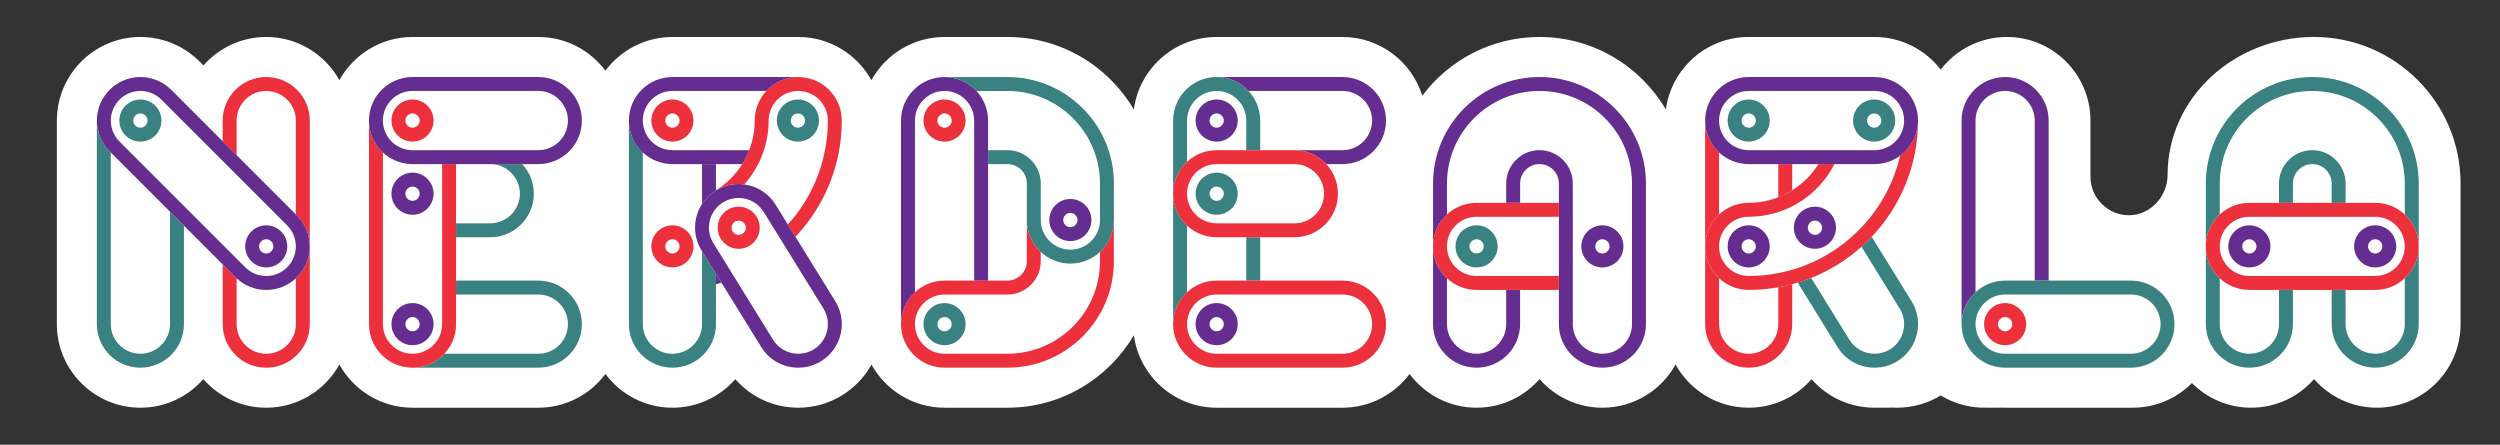 <?xml version="1.0" encoding="utf-8"?>
<!-- Generator: Adobe Illustrator 23.0.6, SVG Export Plug-In . SVG Version: 6.00 Build 0)  -->
<svg version="1.1" id="Layer_1" xmlns="http://www.w3.org/2000/svg" xmlns:xlink="http://www.w3.org/1999/xlink" x="0px" y="0px"
	 viewBox="0 0 1435.51 255.35" style="enable-background:new 0 0 1435.51 255.35;" xml:space="preserve">
<rect x="0" y="0" width="1435.51" height="255.35" fill="#333333" stroke="none"/>
<style type="text/css">
	.st0{fill:#FFFFFF;}
	.st1{fill:#652D90;}
	.st2{fill:#EC313C;}
	.st3{fill:#3A8182;}
</style>
<g>
	<path class="st0" d="M1328.72,21.22c-45.23,0-84.08,34.4-84.08,79.27c0,12.19-9.92,23.11-22.11,23.11s-22.18-9.92-22.18-22.11
		V69.23c0-26.47-21.53-48-48-48c-15.45,0-29.22,7.35-38,18.73c-8.79-11.38-22.55-18.73-38-18.73h-72.24
		c-24.31,0-44.44,18.17-47.56,41.63c-14.63-24.88-41.67-41.63-72.56-41.63c-27.49,0-51.94,13.25-67.3,33.71
		c-6.1-19.51-24.33-33.71-45.83-33.71h-72.25c-24.31,0-44.44,18.17-47.56,41.63c-14.63-24.88-41.67-41.63-72.56-41.63h-36.12
		c-18.06,0-33.81,10.03-42,24.8c-8.19-14.77-23.95-24.8-42-24.8h-72.24c-15.74,0-29.74,7.62-38.5,19.37
		c-8.76-11.75-22.76-19.37-38.5-19.37h-72.25c-18.05,0-33.81,10.02-42,24.79c-8.19-14.77-23.95-24.79-42-24.79
		c-14.34,0-27.23,6.32-36.04,16.33l-2.27-2.27c-0.29-0.29-0.59-0.58-0.9-0.86c-0.57-0.54-1.15-1.07-1.73-1.57
		c-0.43-0.37-0.87-0.73-1.3-1.08c-0.7-0.56-1.42-1.11-2.1-1.59c-0.51-0.37-1.03-0.72-1.54-1.06c-0.71-0.46-1.43-0.92-2.17-1.35
		c-0.55-0.32-1.1-0.63-1.63-0.91c-0.77-0.41-1.55-0.8-2.37-1.18c-0.53-0.25-1.07-0.48-1.54-0.68c-0.9-0.38-1.77-0.72-2.68-1.04
		c-0.45-0.16-0.89-0.3-1.33-0.44c-1.06-0.34-2.06-0.63-3.11-0.89c-0.3-0.07-0.61-0.14-0.92-0.21c-1.23-0.28-2.39-0.5-3.54-0.67
		c-0.04-0.01-0.07-0.01-0.11-0.02c-0.2-0.03-0.39-0.05-0.6-0.08c-1.29-0.17-2.51-0.29-3.74-0.36c-0.06,0-0.11-0.01-0.17-0.01
		c-1.63-0.08-3.38-0.08-4.82,0c-0.08,0-0.17,0.01-0.25,0.01c-17.28,0.94-32.76,11.17-40.43,26.73c-0.1,0.2-0.19,0.39-0.25,0.52
		c-0.22,0.46-0.43,0.93-0.67,1.47c-0.13,0.29-0.25,0.58-0.36,0.83c-0.12,0.28-0.23,0.57-0.38,0.94c-0.19,0.48-0.37,0.96-0.56,1.51
		l-0.12,0.35c-1.59,4.66-2.46,9.5-2.57,14.41c-0.02,0.38-0.03,0.77-0.03,1.16v116.9c0,26.47,21.53,48,48,48
		c14.39,0,27.32-6.36,36.12-16.42c8.81,10.06,21.74,16.42,36.12,16.42c18.05,0,33.81-10.02,42-24.79
		c8.19,14.77,23.95,24.79,42,24.79h72.25c15.74,0,29.74-7.62,38.5-19.37c8.76,11.75,22.76,19.37,38.5,19.37
		c14.38,0,27.3-6.35,36.1-16.4c9.03,10.39,22.07,16.4,36.17,16.4c8.91,0,17.63-2.48,25.21-7.17c7.13-4.41,12.84-10.46,16.78-17.6
		c8.2,14.76,23.94,24.77,41.99,24.77h36.12c30.89,0,57.93-16.75,72.56-41.63c3.13,23.47,23.26,41.63,47.56,41.63h72.25
		c15.74,0,29.74-7.62,38.5-19.37c8.76,11.75,22.76,19.37,38.5,19.37c14.39,0,27.32-6.36,36.12-16.42
		c8.81,10.06,21.73,16.42,36.12,16.42c18.05,0,33.81-10.02,42-24.79c8.19,14.77,23.95,24.79,42,24.79c14.38,0,27.3-6.35,36.1-16.4
		c9.03,10.39,22.07,16.4,36.17,16.4c3.72,0,10.98-0.05,10.98-0.05c0.66,0.03,1.33,0.05,2,0.05c9.16,0,17.71-2.59,25-7.06
		c6.75,4.14,14.6,6.66,23,7.01c0,0,9.76,0.05,15,0.05h72.25c13.27,0,25.3-5.42,34-14.15c8.7,8.74,20.73,14.15,34,14.15
		c14.39,0,27.32-6.36,36.12-16.42c8.81,10.06,21.74,16.42,36.12,16.42c26.47,0,48-21.53,48-48v-80.77
		C1412.84,58.96,1375.11,21.22,1328.72,21.22z"/>
	<g>
		<path class="st1" d="M65.22,62.06c0.14-0.3,0.27-0.59,0.42-0.88C65.49,61.47,65.36,61.77,65.22,62.06z"/>
		<path class="st1" d="M65.88,60.8c0.21-0.36,0.41-0.72,0.64-1.06C66.29,60.08,66.08,60.44,65.88,60.8z"/>
		<path class="st1" d="M64.68,63.39c0.08-0.22,0.15-0.45,0.24-0.66C64.83,62.94,64.76,63.17,64.68,63.39z"/>
		<path class="st1" d="M63.93,66.07c0.01-0.04,0.01-0.07,0.02-0.11C63.93,66,63.93,66.04,63.93,66.07z"/>
		<path class="st1" d="M64.24,64.75c0.04-0.14,0.07-0.28,0.11-0.42C64.31,64.47,64.28,64.61,64.24,64.75z"/>
		<path class="st2" d="M152.87,44.23c-13.79,0-25,11.21-25,25v11.89l8,8V69.23c0-9.37,7.63-17,17-17c9.37,0,17,7.63,17,17v53.89
			l0.68,0.68c9.75,9.75,9.75,25.61,0,35.36c-0.22,0.22-0.45,0.43-0.68,0.65v26.33c0,9.37-7.63,17-17,17c-9.37,0-17-7.63-17-17
			v-26.33c-0.23-0.21-0.46-0.42-0.68-0.65l-7.32-7.32v34.3c0,13.79,11.21,25,25,25c13.79,0,25-11.21,25-25V69.23
			C177.87,55.44,166.65,44.23,152.87,44.23z"/>
		<path class="st1" d="M63.94,65.97c0.08-0.41,0.19-0.82,0.3-1.22C64.13,65.15,64.02,65.55,63.94,65.97z"/>
		<path class="st1" d="M66.52,59.74c0.02-0.04,0.05-0.07,0.08-0.11C66.58,59.67,66.55,59.7,66.52,59.74z"/>
		<path class="st1" d="M65.65,61.18c0.07-0.13,0.16-0.26,0.23-0.39C65.8,60.93,65.72,61.05,65.65,61.18z"/>
		<path class="st1" d="M64.92,62.72c0.09-0.22,0.2-0.44,0.31-0.66C65.12,62.28,65.01,62.5,64.92,62.72z"/>
		<path class="st1" d="M64.35,64.33c0.09-0.32,0.21-0.63,0.33-0.94C64.56,63.7,64.44,64.01,64.35,64.33z"/>
		<path class="st1" d="M62.05,85.95c0.28,0.32,0.58,0.64,0.89,0.95C62.63,86.59,62.34,86.27,62.05,85.95z"/>
		<path class="st3" d="M97.62,121.58v64.54c0,9.37-7.63,17-17,17s-17-7.63-17-17V87.58l0,0l-0.68-0.68c0,0,0,0,0,0
			c-0.31-0.31-0.6-0.63-0.89-0.95c-4.2-4.66-6.35-10.52-6.42-16.42c-0.01-0.2-0.02-0.3-0.02-0.3v116.9c0,13.79,11.21,25,25,25
			s25-11.21,25-25v-56.54v0L97.62,121.58z"/>
		<polygon class="st1" points="97.62,121.58 97.62,121.58 105.62,129.58 105.62,129.58 105.62,129.58 		"/>
		<polygon class="st1" points="63.62,87.58 63.62,87.58 63.62,87.58 62.94,86.9 62.94,86.9 62.94,86.9 		"/>
		<path class="st1" d="M170.54,123.79l-0.68-0.68l-34-34l-8-8L98.3,51.55c-0.1-0.1-0.2-0.18-0.3-0.27c-0.35-0.34-0.72-0.68-1.09-1
			c-0.22-0.19-0.45-0.38-0.68-0.56c-0.36-0.29-0.73-0.57-1.11-0.84c-0.26-0.19-0.52-0.37-0.79-0.54c-0.37-0.24-0.74-0.48-1.13-0.7
			c-0.28-0.17-0.57-0.32-0.86-0.48c-0.4-0.21-0.8-0.41-1.21-0.6c-0.27-0.13-0.55-0.25-0.83-0.36c-0.45-0.19-0.9-0.37-1.36-0.53
			c-0.23-0.08-0.47-0.16-0.71-0.23c-0.52-0.17-1.05-0.32-1.58-0.46c-0.17-0.04-0.34-0.08-0.51-0.12c-0.61-0.14-1.22-0.26-1.84-0.35
			c-0.09-0.01-0.18-0.02-0.28-0.03c-0.69-0.1-1.4-0.17-2.11-0.2c0,0-0.01,0-0.01,0c-0.43-0.02-0.85-0.03-1.28-0.03
			c-0.43,0-0.86,0.01-1.28,0.03c-0.01,0-0.02,0-0.03,0c-9.29,0.48-17.25,6.06-21.14,13.99c-0.04,0.07-0.07,0.15-0.11,0.22
			c-0.11,0.23-0.22,0.47-0.32,0.71c-0.07,0.16-0.14,0.32-0.21,0.48c-0.06,0.16-0.12,0.31-0.19,0.47c-0.1,0.25-0.19,0.5-0.28,0.75
			c-0.03,0.07-0.05,0.14-0.07,0.21c-0.93,2.72-1.38,5.58-1.35,8.43c0.07,5.89,2.22,11.76,6.42,16.42c0.29,0.32,0.58,0.65,0.89,0.95
			c0,0,0,0,0,0l0.68,0.68l34,34l8,8v0l22.25,22.25l7.32,7.32c0.22,0.22,0.45,0.43,0.68,0.65c4.64,4.31,10.64,6.68,17,6.68
			c6.36,0,12.36-2.37,17-6.68c0.23-0.21,0.46-0.42,0.68-0.65C180.29,149.4,180.29,133.54,170.54,123.79z M164.89,153.49
			c-3.21,3.21-7.48,4.98-12.02,4.98c-4.54,0-8.81-1.77-12.02-4.98l-4.98-4.98l-8-8l-22.25-22.25l-8-8L68.6,81.25
			c-3.46-3.46-5.11-8.06-4.95-12.61c0.01-0.23,0.02-0.47,0.04-0.7c0.02-0.2,0.04-0.4,0.06-0.6c0.05-0.42,0.1-0.85,0.18-1.26
			c0.01-0.04,0.01-0.07,0.02-0.11c0.08-0.41,0.19-0.82,0.3-1.22c0.04-0.14,0.07-0.28,0.11-0.42c0.1-0.32,0.21-0.63,0.33-0.94
			c0.08-0.22,0.15-0.45,0.24-0.66c0.09-0.22,0.2-0.44,0.31-0.66c0.14-0.3,0.27-0.59,0.42-0.88c0.07-0.13,0.15-0.26,0.23-0.39
			c0.2-0.36,0.41-0.71,0.64-1.06c0.03-0.04,0.05-0.07,0.08-0.11c0.58-0.85,1.24-1.67,2-2.42c2.76-2.76,6.31-4.45,10.14-4.87
			c0.05-0.01,0.1-0.02,0.16-0.02c0.57-0.06,1.15-0.09,1.73-0.09s1.16,0.03,1.73,0.09c0.05,0.01,0.11,0.02,0.16,0.02
			c3.83,0.42,7.37,2.11,10.13,4.87l12.98,12.98l22.25,22.25l8,8l29.02,29.02C171.52,136.08,171.52,146.86,164.89,153.49z"/>
		<g>
			<path class="st3" d="M80.62,57.13c-6.67,0-12.09,5.42-12.09,12.09s5.42,12.09,12.09,12.09c6.67,0,12.09-5.42,12.09-12.09
				S87.29,57.13,80.62,57.13z M80.62,73.32c-2.26,0-4.09-1.84-4.09-4.09s1.84-4.09,4.09-4.09c2.26,0,4.09,1.84,4.09,4.09
				S82.88,73.32,80.62,73.32z"/>
		</g>
		<g>
			<path class="st1" d="M152.87,129.38c-6.67,0-12.09,5.42-12.09,12.09s5.42,12.09,12.09,12.09s12.09-5.42,12.09-12.09
				S159.54,129.38,152.87,129.38z M152.87,145.56c-2.26,0-4.09-1.84-4.09-4.09s1.84-4.09,4.09-4.09s4.09,1.84,4.09,4.09
				S155.12,145.56,152.87,145.56z"/>
		</g>
		<path class="st3" d="M409.89,155.25l-6.78-10.96v12.56v8.14v21.14c0,9.37-7.63,17-17,17c-9.37,0-17-7.63-17-17v-26.34v-18.31
			v-18.31V87.53c-4.92-4.57-8-11.08-8-18.31v72.24v44.65c0,13.79,11.21,25,25,25c13.79,0,25-11.21,25-25v-22.92v-5.98L409.89,155.25
			z"/>
		<path class="st1" d="M403.11,94.23v19.07v3.81c1.95-3.02,4.58-5.67,7.84-7.69c0.05-0.03,0.11-0.06,0.16-0.09v-0.04V94.23H403.11z"
			/>
		<path class="st1" d="M452.39,128.92l-7.03-11.38c-3.51-5.68-9.02-9.65-15.52-11.19c-0.82-0.19-1.64-0.34-2.46-0.45
			c-5.65-0.76-11.34,0.43-16.27,3.43c-0.05,0.03-0.11,0.06-0.16,0.09c-3.26,2.01-5.89,4.66-7.84,7.69
			c-1.11,1.72-1.99,3.55-2.65,5.46c-2.34,6.84-1.72,14.64,2.37,21.26l0.28,0.46l6.78,10.96l1.22,1.98l3.14,5.08l22.84,36.95
			c4.59,7.43,12.55,11.86,21.29,11.86c4.63,0,9.17-1.29,13.12-3.74c5.68-3.51,9.65-9.02,11.19-15.52s0.45-13.21-3.07-18.89
			l-22.87-37L452.39,128.92z M474.9,190.03c-1.04,4.42-3.74,8.17-7.61,10.56c-2.69,1.66-5.77,2.54-8.92,2.54
			c-5.95,0-11.36-3.02-14.48-8.07l-21.91-35.45l-4.28-6.92l-6.6-10.68l-1.48-2.39c-3.96-6.4-3.13-14.43,1.48-19.9
			c1.13-1.34,2.48-2.53,4.05-3.5c2.72-1.68,5.79-2.55,8.91-2.55c1.31,0,2.63,0.15,3.94,0.46c4.42,1.04,8.17,3.75,10.56,7.61
			l8.05,13.03l4.28,6.92l21.94,35.49C475.21,181.05,475.95,185.61,474.9,190.03z"/>
		<g>
			<path class="st1" d="M411.11,163.21c1.05-0.28,2.1-0.58,3.14-0.89l-3.14-5.08V163.21z"/>
			<path class="st2" d="M458.36,44.23c-7.22,0-13.74,3.08-18.31,8c-4.15,4.46-6.69,10.44-6.69,17c0,5.99-1.13,11.72-3.18,17
				c-1.09,2.81-2.43,5.48-4.01,8c-3.81,6.09-8.97,11.25-15.06,15.06v0.04c4.93-3,10.62-4.18,16.27-3.43
				c3.13-3.52,5.81-7.44,7.97-11.67c1.31-2.56,2.42-5.23,3.32-8c1.74-5.36,2.69-11.07,2.69-17c0-9.37,7.63-17,17-17
				c9.37,0,17,7.63,17,17c0,6.95-0.8,13.71-2.31,20.21c-3.47,14.94-10.71,28.45-20.65,39.48l4.36,7.06
				c16.48-17.43,26.6-40.93,26.6-66.75C483.36,55.44,472.14,44.23,458.36,44.23z"/>
		</g>
		<path class="st1" d="M386.11,44.23c-13.79,0-25,11.21-25,25c0,7.22,3.08,13.74,8,18.31c4.46,4.15,10.44,6.69,17,6.69h17h8h15.06
			c1.58-2.52,2.92-5.19,4.01-8h-19.07h-8h-17c-9.37,0-17-7.63-17-17s7.63-17,17-17h18.31h35.63c4.57-4.92,11.08-8,18.31-8H386.11z"
			/>
		<g>
			<path class="st2" d="M386.11,129.38c-6.67,0-12.09,5.42-12.09,12.09s5.42,12.09,12.09,12.09c6.67,0,12.09-5.42,12.09-12.09
				S392.78,129.38,386.11,129.38z M386.11,145.56c-2.26,0-4.09-1.84-4.09-4.09s1.84-4.09,4.09-4.09s4.09,1.84,4.09,4.09
				S388.37,145.56,386.11,145.56z"/>
		</g>
		<g>
			<path class="st2" d="M386.11,57.13c-6.67,0-12.09,5.42-12.09,12.09c0,6.67,5.42,12.09,12.09,12.09c6.67,0,12.09-5.42,12.09-12.09
				C398.21,62.56,392.78,57.13,386.11,57.13z M386.11,73.32c-2.26,0-4.09-1.84-4.09-4.09s1.84-4.09,4.09-4.09s4.09,1.84,4.09,4.09
				S388.37,73.32,386.11,73.32z"/>
		</g>
		<g>
			<path class="st3" d="M458.16,57.13c-6.67,0-12.09,5.42-12.09,12.09c0,6.67,5.42,12.09,12.09,12.09s12.09-5.42,12.09-12.09
				C470.25,62.56,464.83,57.13,458.16,57.13z M458.16,73.32c-2.26,0-4.09-1.84-4.09-4.09s1.84-4.09,4.09-4.09s4.09,1.84,4.09,4.09
				S460.42,73.32,458.16,73.32z"/>
		</g>
		<g>
			<path class="st2" d="M424.15,118.68c-6.67,0-12.09,5.42-12.09,12.09c0,6.67,5.42,12.09,12.09,12.09
				c6.67,0,12.09-5.42,12.09-12.09C436.24,124.1,430.82,118.68,424.15,118.68z M424.15,134.86c-2.26,0-4.09-1.84-4.09-4.09
				c0-2.26,1.84-4.09,4.09-4.09s4.09,1.84,4.09,4.09C428.24,133.03,426.41,134.86,424.15,134.86z"/>
		</g>
		<path class="st3" d="M1074.75,135.98c-1.88,1.99-3.84,3.89-5.87,5.71l21.94,35.49c4.93,7.97,2.45,18.47-5.52,23.4
			c-2.69,1.66-5.77,2.54-8.92,2.54c-5.95,0-11.36-3.02-14.48-8.07l-21.91-35.45c-2.53,1.01-5.11,1.91-7.73,2.7l22.84,36.95
			c4.59,7.43,12.55,11.86,21.29,11.86c4.63,0,9.17-1.29,13.12-3.74c11.73-7.25,15.37-22.68,8.12-34.41L1074.75,135.98z"/>
		<path class="st2" d="M1029.1,94.23h-8v19.07c2.81-1.09,5.48-2.43,8-4.01V94.23z"/>
		<path class="st2" d="M987.1,123.16V87.53c-4.92-4.57-8-11.08-8-18.31v72.24C979.1,134.25,982.19,127.73,987.1,123.16z"/>
		<path class="st2" d="M1021.1,186.12c0,9.37-7.63,17-17,17c-9.37,0-17-7.63-17-17v-26.34c-4.92-4.57-8-11.08-8-18.31v44.65
			c0,13.79,11.21,25,25,25c13.79,0,25-11.21,25-25v-22.92c-2.63,0.7-5.29,1.29-8,1.77V186.12z"/>
		<path class="st2" d="M1091.04,89.44c-3.47,14.94-10.71,28.45-20.65,39.48c-1.84,2.04-3.77,3.99-5.79,5.85
			c-8.33,7.69-18.12,13.82-28.9,17.91c-2.16,0.82-4.36,1.56-6.6,2.21c-0.41,0.12-0.81,0.23-1.22,0.35
			c-2.23,0.62-4.49,1.15-6.78,1.59c-5.51,1.07-11.19,1.63-17,1.63c-9.37,0-17-7.63-17-17s7.63-17,17-17c4.96,0,9.76-0.67,14.34-1.9
			c0.9-0.24,1.79-0.51,2.66-0.79c2.77-0.9,5.44-2.01,8-3.32c6.18-3.15,11.69-7.42,16.26-12.55c3.14-3.52,5.82-7.45,7.98-11.69h-9.18
			c-3.81,6.09-8.97,11.25-15.06,15.06c-2.52,1.58-5.19,2.92-8,4.01c-5.28,2.04-11.01,3.18-17,3.18c-6.56,0-12.54,2.54-17,6.69
			c-4.92,4.57-8,11.08-8,18.31c0,7.22,3.08,13.74,8,18.31c4.46,4.15,10.44,6.69,17,6.69c5.8,0,11.48-0.51,17-1.49
			c2.71-0.48,5.37-1.07,8-1.77c1.05-0.28,2.1-0.58,3.14-0.89c2.63-0.8,5.21-1.7,7.73-2.7c10.69-4.26,20.45-10.36,28.9-17.92
			c2.04-1.82,4-3.73,5.87-5.71c16.48-17.43,26.6-40.93,26.6-66.75C1101.34,77.52,1097.28,84.89,1091.04,89.44z"/>
		<path class="st1" d="M1076.35,44.23h-72.24c-13.79,0-25,11.21-25,25c0,7.22,3.08,13.74,8,18.31c4.46,4.15,10.44,6.69,17,6.69h17h8
			h15.06h9.18h23c5.49,0,10.56-1.78,14.69-4.79c6.24-4.55,10.31-11.91,10.31-20.21C1101.34,55.44,1090.13,44.23,1076.35,44.23z
			 M1076.35,86.23h-19.69h-8.49h-19.07h-8h-17c-9.37,0-17-7.63-17-17s7.63-17,17-17h18.31h35.63h18.31c9.37,0,17,7.63,17,17
			S1085.72,86.23,1076.35,86.23z"/>
		<g>
			<path class="st1" d="M1004.1,129.38c-6.67,0-12.09,5.42-12.09,12.09s5.42,12.09,12.09,12.09s12.09-5.42,12.09-12.09
				S1010.77,129.38,1004.1,129.38z M1004.1,145.56c-2.26,0-4.09-1.84-4.09-4.09s1.84-4.09,4.09-4.09s4.09,1.84,4.09,4.09
				S1006.36,145.56,1004.1,145.56z"/>
		</g>
		<g>
			<path class="st3" d="M1004.1,57.13c-6.67,0-12.09,5.42-12.09,12.09c0,6.67,5.42,12.09,12.09,12.09s12.09-5.42,12.09-12.09
				C1016.19,62.56,1010.77,57.13,1004.1,57.13z M1004.1,73.32c-2.26,0-4.09-1.84-4.09-4.09s1.84-4.09,4.09-4.09s4.09,1.84,4.09,4.09
				S1006.36,73.32,1004.1,73.32z"/>
		</g>
		<g>
			<path class="st3" d="M1076.15,57.13c-6.67,0-12.09,5.42-12.09,12.09c0,6.67,5.42,12.09,12.09,12.09
				c6.67,0,12.09-5.42,12.09-12.09C1088.24,62.56,1082.82,57.13,1076.15,57.13z M1076.15,73.32c-2.26,0-4.09-1.84-4.09-4.09
				s1.84-4.09,4.09-4.09s4.09,1.84,4.09,4.09S1078.41,73.32,1076.15,73.32z"/>
		</g>
		<g>
			<path class="st1" d="M1042.14,118.68c-6.67,0-12.09,5.42-12.09,12.09c0,6.67,5.42,12.09,12.09,12.09
				c6.67,0,12.09-5.42,12.09-12.09C1054.23,124.1,1048.81,118.68,1042.14,118.68z M1042.14,134.86c-2.26,0-4.09-1.84-4.09-4.09
				c0-2.26,1.84-4.09,4.09-4.09s4.09,1.84,4.09,4.09C1046.23,133.03,1044.4,134.86,1042.14,134.86z"/>
		</g>
		<g>
			<path class="st1" d="M847.85,211.12c13.78,0,25-11.21,25-25v-19.65h-8v19.65c0,9.37-7.63,17-17,17s-17-7.63-17-17v-26.34
				c-4.92-4.57-8-11.08-8-18.31v44.65C822.86,199.91,834.07,211.12,847.85,211.12z"/>
			<path class="st1" d="M883.98,44.23c-33.7,0-61.12,27.42-61.12,61.12v36.12c0-7.22,3.08-13.74,8-18.31v-17.81
				c0-29.29,23.83-53.12,53.12-53.12c29.29,0,53.12,23.83,53.12,53.12v17.81v18.31v18.31v26.34c0,9.37-7.63,17-17,17s-17-7.63-17-17
				v-19.65v-8v-34v-8v-11.12c0-10.54-8.58-19.12-19.12-19.12c-10.54,0-19.12,8.58-19.12,19.12v11.12h8v-11.12
				c0-6.13,4.99-11.12,11.12-11.12s11.12,4.99,11.12,11.12v11.12v8v34v8v19.65c0,13.79,11.21,25,25,25c13.78,0,25-11.21,25-25
				v-44.65v-36.12C945.1,71.64,917.68,44.23,883.98,44.23z"/>
		</g>
		<path class="st2" d="M847.85,124.47h17h8h22.25v-8h-22.25h-8h-17c-6.56,0-12.54,2.54-17,6.69c-4.92,4.57-8,11.08-8,18.31
			c0,7.22,3.08,13.74,8,18.31c4.46,4.15,10.44,6.69,17,6.69h17h8h22.25v-8h-22.25h-8h-17c-9.37,0-17-7.63-17-17
			S838.48,124.47,847.85,124.47z"/>
		<g>
			<path class="st3" d="M847.85,129.38c-6.67,0-12.09,5.42-12.09,12.09s5.42,12.09,12.09,12.09s12.09-5.42,12.09-12.09
				S854.52,129.38,847.85,129.38z M847.85,145.56c-2.26,0-4.09-1.84-4.09-4.09s1.84-4.09,4.09-4.09s4.09,1.84,4.09,4.09
				S850.11,145.56,847.85,145.56z"/>
		</g>
		<g>
			<path class="st1" d="M920.1,129.38c-6.67,0-12.09,5.42-12.09,12.09s5.42,12.09,12.09,12.09c6.67,0,12.09-5.42,12.09-12.09
				S926.77,129.38,920.1,129.38z M920.1,145.56c-2.26,0-4.09-1.84-4.09-4.09s1.84-4.09,4.09-4.09s4.09,1.84,4.09,4.09
				S922.36,145.56,920.1,145.56z"/>
		</g>
		<g>
			<path class="st3" d="M1380.84,159.78v26.34c0,9.37-7.63,17-17,17s-17-7.63-17-17v-19.65h-8v19.65c0,13.79,11.21,25,25,25
				s25-11.21,25-25v-44.65C1388.84,148.7,1385.76,155.21,1380.84,159.78z"/>
			<path class="st3" d="M1338.84,116.47h8v-11.12c0-10.54-8.58-19.12-19.12-19.12s-19.12,8.58-19.12,19.12v11.12h8v-11.12
				c0-6.13,4.99-11.12,11.12-11.12c6.13,0,11.12,4.99,11.12,11.12V116.47z"/>
			<path class="st3" d="M1291.6,211.12c13.79,0,25-11.21,25-25v-19.65h-8v19.65c0,9.37-7.63,17-17,17s-17-7.63-17-17v-26.34
				c-4.92-4.57-8-11.08-8-18.31v44.65C1266.6,199.91,1277.81,211.12,1291.6,211.12z"/>
			<path class="st3" d="M1327.72,44.23c-33.7,0-61.12,27.42-61.12,61.12v36.12c0-7.22,3.08-13.74,8-18.31v-17.81
				c0-29.29,23.83-53.12,53.12-53.12s53.12,23.83,53.12,53.12v17.81c4.92,4.57,8,11.08,8,18.31v-36.12
				C1388.84,71.64,1361.42,44.23,1327.72,44.23z"/>
		</g>
		<path class="st2" d="M1380.84,123.16c-4.46-4.15-10.44-6.69-17-6.69h-17h-8h-1.65h-20.6h-8h-17c-6.56,0-12.54,2.54-17,6.69
			c-4.92,4.57-8,11.08-8,18.31c0,7.22,3.08,13.74,8,18.31c4.46,4.15,10.44,6.69,17,6.69h17h8h22.25h8h17c6.56,0,12.54-2.54,17-6.69
			c4.92-4.57,8-11.08,8-18.31C1388.84,134.25,1385.76,127.73,1380.84,123.16z M1363.84,158.47h-17h-8h-22.25h-8h-17
			c-9.37,0-17-7.63-17-17s7.63-17,17-17h17h8h20.6h1.65h8h17c9.37,0,17,7.63,17,17S1373.22,158.47,1363.84,158.47z"/>
		<g>
			<path class="st1" d="M1291.6,129.38c-6.67,0-12.09,5.42-12.09,12.09s5.42,12.09,12.09,12.09c6.67,0,12.09-5.42,12.09-12.09
				S1298.27,129.38,1291.6,129.38z M1291.6,145.56c-2.26,0-4.09-1.84-4.09-4.09s1.84-4.09,4.09-4.09c2.26,0,4.09,1.84,4.09,4.09
				S1293.85,145.56,1291.6,145.56z"/>
		</g>
		<path class="st1" d="M1134.35,167.81V69.23c0-9.37,7.63-17,17-17s17,7.63,17,17v91.9h8v-91.9c0-13.79-11.21-25-25-25
			s-25,11.21-25,25v116.9C1126.35,178.9,1129.43,172.38,1134.35,167.81z"/>
		<path class="st3" d="M1223.6,161.12h-47.25h-8h-17c-6.56,0-12.54,2.54-17,6.69c-4.92,4.57-8,11.08-8,18.31c0,13.79,11.21,25,25,25
			h72.25c13.79,0,25-11.21,25-25S1237.38,161.12,1223.6,161.12z M1223.6,203.12h-53.94h-18.31c-9.37,0-17-7.63-17-17s7.63-17,17-17
			h17h8h47.25c9.37,0,17,7.63,17,17S1232.97,203.12,1223.6,203.12z"/>
		<g>
			<path class="st2" d="M1151.35,174.03c-6.67,0-12.09,5.42-12.09,12.09c0,6.67,5.42,12.09,12.09,12.09
				c6.67,0,12.09-5.42,12.09-12.09C1163.44,179.45,1158.02,174.03,1151.35,174.03z M1151.35,190.22c-2.26,0-4.09-1.84-4.09-4.09
				c0-2.26,1.84-4.09,4.09-4.09s4.09,1.84,4.09,4.09C1155.44,188.38,1153.61,190.22,1151.35,190.22z"/>
		</g>
		<path class="st3" d="M309.11,161.12h-47.25v8h47.25c9.37,0,17,7.63,17,17s-7.63,17-17,17h-53.94c-4.57,4.92-11.08,8-18.31,8h72.25
			c13.79,0,25-11.21,25-25S322.9,161.12,309.11,161.12z"/>
		<path class="st3" d="M298.52,111.23c0,9.37-7.63,17-17,17h-19.65v8h19.65c13.79,0,25-11.21,25-25c0-6.56-2.54-12.54-6.69-17
			h-18.31C290.89,94.23,298.52,101.85,298.52,111.23z"/>
		<path class="st2" d="M253.87,94.23v34v8v24.9v8v17c0,9.37-7.63,17-17,17c-9.37,0-17-7.63-17-17v-18.31v-38.28v-18.31V92.92v-5.38
			c-4.92-4.57-8-11.08-8-18.31v42v74.9c0,13.79,11.21,25,25,25c7.22,0,13.74-3.08,18.31-8c4.15-4.46,6.69-10.44,6.69-17v-17v-8
			v-24.9v-8v-34H253.87z"/>
		<path class="st1" d="M309.11,44.23h-72.25c-13.79,0-25,11.21-25,25c0,7.22,3.08,13.74,8,18.31c1.07,0.99,2.23,1.9,3.46,2.69
			c3.9,2.53,8.55,4,13.54,4h17h8h19.65h18.31h9.29c13.79,0,25-11.21,25-25S322.9,44.23,309.11,44.23z M309.11,86.23h-27.6h-19.65h-8
			h-17c-9.37,0-17-7.63-17-17s7.63-17,17-17h18.31h53.94c9.37,0,17,7.63,17,17S318.49,86.23,309.11,86.23z"/>
		<g>
			<path class="st1" d="M236.87,99.13c-6.67,0-12.09,5.42-12.09,12.09c0,6.67,5.42,12.09,12.09,12.09s12.09-5.42,12.09-12.09
				C248.96,104.56,243.54,99.13,236.87,99.13z M236.87,115.32c-2.26,0-4.09-1.84-4.09-4.09s1.84-4.09,4.09-4.09
				c2.26,0,4.09,1.84,4.09,4.09S239.12,115.32,236.87,115.32z"/>
		</g>
		<g>
			<path class="st2" d="M236.87,57.13c-6.67,0-12.09,5.42-12.09,12.09s5.42,12.09,12.09,12.09s12.09-5.42,12.09-12.09
				S243.54,57.13,236.87,57.13z M236.87,73.32c-2.26,0-4.09-1.84-4.09-4.09s1.84-4.09,4.09-4.09c2.26,0,4.09,1.84,4.09,4.09
				S239.12,73.32,236.87,73.32z"/>
		</g>
		<g>
			<path class="st1" d="M236.87,174.03c-6.67,0-12.09,5.42-12.09,12.09s5.42,12.09,12.09,12.09s12.09-5.42,12.09-12.09
				S243.54,174.03,236.87,174.03z M236.87,190.22c-2.26,0-4.09-1.84-4.09-4.09c0-2.26,1.84-4.09,4.09-4.09
				c2.26,0,4.09,1.84,4.09,4.09C240.96,188.38,239.12,190.22,236.87,190.22z"/>
		</g>
		<path class="st1" d="M716.92,52.23h53.94c9.37,0,17,7.63,17,17s-7.63,17-17,17h-27.6c7.22,0,13.74,3.08,18.31,8h9.29
			c13.78,0,25-11.21,25-25s-11.21-25-25-25h-72.25C705.83,44.23,712.35,47.31,716.92,52.23z"/>
		<g>
			<path class="st3" d="M716.92,52.23c-4.57-4.92-11.08-8-18.31-8c-13.78,0-25,11.21-25,25v42c0-7.22,3.08-13.74,8-18.31v-5.38
				V69.23c0-9.37,7.63-17,17-17c9.37,0,17,7.63,17,17v17h8v-17C723.61,62.67,721.06,56.69,716.92,52.23z"/>
			<path class="st3" d="M681.61,167.81v-38.28c-4.92-4.57-8-11.08-8-18.31v74.9C673.61,178.9,676.69,172.38,681.61,167.81z"/>
			<rect x="715.61" y="136.23" class="st3" width="8" height="24.9"/>
		</g>
		<path class="st2" d="M770.86,161.12h-47.25h-8h-17c-6.56,0-12.54,2.54-17,6.69c-4.92,4.57-8,11.08-8,18.31c0,13.79,11.21,25,25,25
			h72.25c13.78,0,25-11.21,25-25S784.64,161.12,770.86,161.12z M770.86,203.12h-53.94h-18.31c-9.37,0-17-7.63-17-17s7.63-17,17-17
			h17h8h47.25c9.37,0,17,7.63,17,17S780.23,203.12,770.86,203.12z"/>
		<path class="st2" d="M761.57,94.23c-4.57-4.92-11.08-8-18.31-8h-19.65h-8h-17c-4.99,0-9.63,1.47-13.54,4
			c-1.23,0.8-2.39,1.7-3.46,2.69c-4.92,4.57-8,11.08-8,18.31c0,7.22,3.08,13.74,8,18.31c4.46,4.15,10.44,6.69,17,6.69h17h8h19.65
			c13.78,0,25-11.21,25-25C768.26,104.66,765.71,98.69,761.57,94.23z M743.26,128.23h-19.65h-8h-17c-9.37,0-17-7.63-17-17
			s7.63-17,17-17h17h8h19.65c9.37,0,17,7.63,17,17S752.63,128.23,743.26,128.23z"/>
		<g>
			<path class="st3" d="M698.61,99.13c-6.67,0-12.09,5.42-12.09,12.09c0,6.67,5.42,12.09,12.09,12.09c6.67,0,12.09-5.42,12.09-12.09
				C710.7,104.56,705.28,99.13,698.61,99.13z M698.61,115.32c-2.26,0-4.09-1.84-4.09-4.09s1.84-4.09,4.09-4.09
				c2.26,0,4.09,1.84,4.09,4.09S700.87,115.32,698.61,115.32z"/>
		</g>
		<g>
			<path class="st1" d="M698.61,57.13c-6.67,0-12.09,5.42-12.09,12.09s5.42,12.09,12.09,12.09c6.67,0,12.09-5.42,12.09-12.09
				S705.28,57.13,698.61,57.13z M698.61,73.32c-2.26,0-4.09-1.84-4.09-4.09s1.84-4.09,4.09-4.09c2.26,0,4.09,1.84,4.09,4.09
				S700.87,73.32,698.61,73.32z"/>
		</g>
		<g>
			<path class="st1" d="M698.61,174.03c-6.67,0-12.09,5.42-12.09,12.09s5.42,12.09,12.09,12.09c6.67,0,12.09-5.42,12.09-12.09
				S705.28,174.03,698.61,174.03z M698.61,190.22c-2.26,0-4.09-1.84-4.09-4.09c0-2.26,1.84-4.09,4.09-4.09
				c2.26,0,4.09,1.84,4.09,4.09C702.7,188.38,700.87,190.22,698.61,190.22z"/>
		</g>
		<g>
			<path class="st2" d="M542.36,57.13c-6.67,0-12.09,5.42-12.09,12.09c0,6.67,5.42,12.09,12.09,12.09c6.67,0,12.09-5.42,12.09-12.09
				C554.46,62.56,549.03,57.13,542.36,57.13z M542.36,73.32c-2.26,0-4.09-1.84-4.09-4.09s1.84-4.09,4.09-4.09
				c2.26,0,4.09,1.84,4.09,4.09S544.62,73.32,542.36,73.32z"/>
		</g>
		<g>
			<path class="st3" d="M542.36,174.03c-6.67,0-12.09,5.42-12.09,12.09s5.42,12.09,12.09,12.09c6.67,0,12.09-5.42,12.09-12.09
				S549.03,174.03,542.36,174.03z M542.36,190.22c-2.26,0-4.09-1.84-4.09-4.09c0-2.26,1.84-4.09,4.09-4.09
				c2.26,0,4.09,1.84,4.09,4.09C546.46,188.38,544.62,190.22,542.36,190.22z"/>
		</g>
		<path class="st2" d="M631.61,144.66V150c0,29.29-23.83,53.12-53.12,53.12h-17.82h-18.31c-9.37,0-17-7.63-17-17s7.63-17,17-17h17h8
			h11.12c10.54,0,19.12-8.58,19.12-19.12v-5.34c-4.92-4.57-8-11.08-8-18.31V150c0,6.13-4.99,11.12-11.12,11.12h-11.12h-8h-17
			c-6.56,0-12.54,2.54-17,6.69c-4.92,4.57-8,11.08-8,18.31c0,13.79,11.21,25,25,25h36.12c33.7,0,61.12-27.42,61.12-61.12v-23.65
			C639.61,133.57,636.53,140.09,631.61,144.66z"/>
		<path class="st1" d="M560.67,52.23c-4.57-4.92-11.08-8-18.31-8c-13.78,0-25,11.21-25,25v116.9c0-7.22,3.08-13.74,8-18.31V87.53
			V69.22c0-9.37,7.63-17,17-17c9.37,0,17,7.63,17,17v17v8v66.9h8v-66.9v-8v-17C567.36,62.66,564.82,56.69,560.67,52.23z"/>
		<g>
			<path class="st1" d="M614.61,114.25c-6.67,0-12.09,5.42-12.09,12.09c0,6.67,5.42,12.09,12.09,12.09
				c6.67,0,12.09-5.42,12.09-12.09C626.7,119.68,621.28,114.25,614.61,114.25z M614.61,130.44c-2.26,0-4.09-1.84-4.09-4.09
				c0-2.26,1.84-4.09,4.09-4.09c2.26,0,4.09,1.84,4.09,4.09C618.7,128.6,616.87,130.44,614.61,130.44z"/>
		</g>
		<path class="st3" d="M631.61,105.35v2.69v18.31c0,9.37-7.63,17-17,17c-9.37,0-17-7.63-17-17v-18.31v-2.69
			c0-10.54-8.58-19.12-19.12-19.12h-11.12v8h11.12c6.13,0,11.12,4.99,11.12,11.12v21c0,7.22,3.08,13.74,8,18.31
			c4.46,4.15,10.44,6.69,17,6.69c6.56,0,12.54-2.54,17-6.69c4.92-4.57,8-11.08,8-18.31v-21c0-33.7-27.42-61.12-61.12-61.12h-36.12
			c7.22,0,13.74,3.08,18.31,8h17.82C607.78,52.23,631.61,76.06,631.61,105.35L631.61,105.35z"/>
		<g>
			<path class="st1" d="M1363.84,129.38c-6.67,0-12.09,5.42-12.09,12.09s5.42,12.09,12.09,12.09c6.67,0,12.09-5.42,12.09-12.09
				S1370.51,129.38,1363.84,129.38z M1363.84,145.56c-2.26,0-4.09-1.84-4.09-4.09s1.84-4.09,4.09-4.09c2.26,0,4.09,1.84,4.09,4.09
				S1366.1,145.56,1363.84,145.56z"/>
		</g>
	</g>
</g>
</svg>
